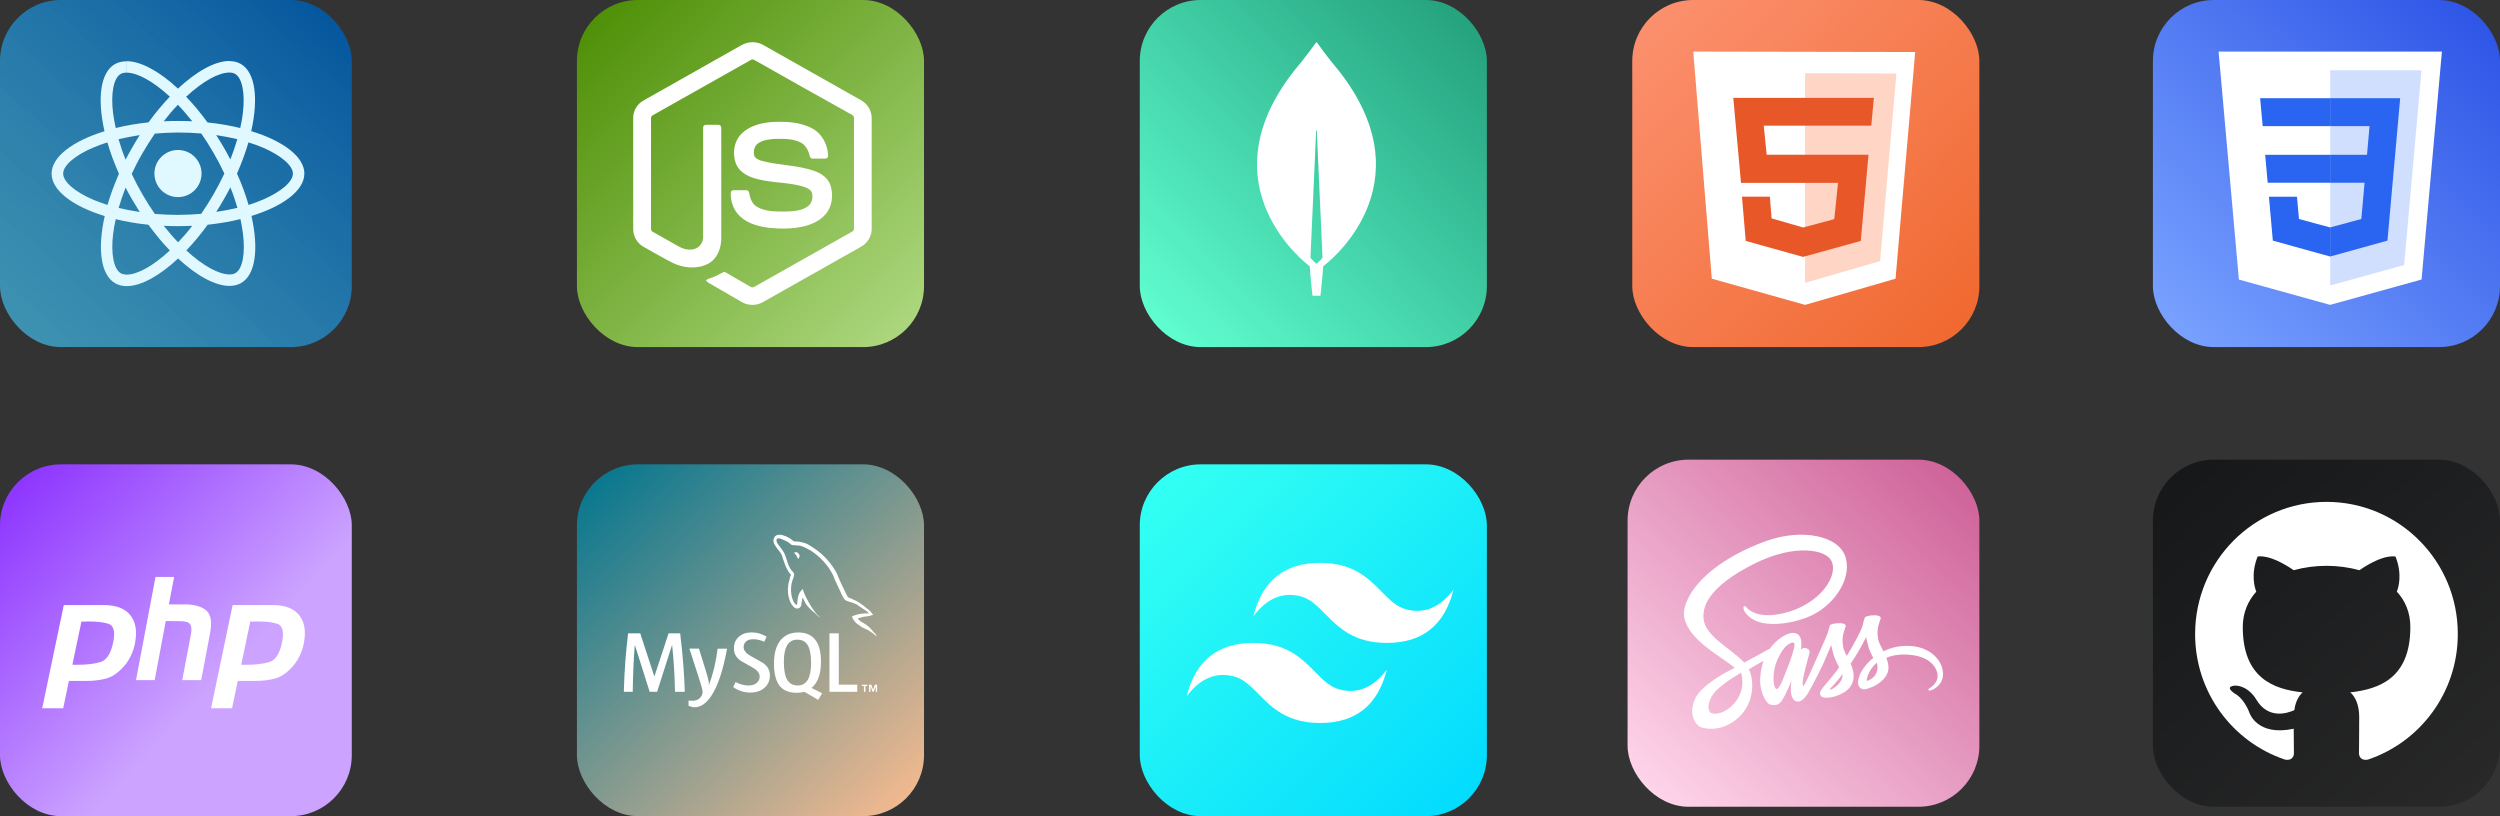 <svg width="533" height="174" viewBox="0 0 533 174" fill="none" xmlns="http://www.w3.org/2000/svg">
<rect x="0" y="0" width="533" height="174" fill="#333333" stroke="none"/>
<rect width="75" height="74" rx="13" fill="url(#paint0_linear_1_216)"/>
<path d="M64.891 37C64.891 33.438 60.416 30.058 53.565 27.957C55.141 20.97 54.433 15.421 51.35 13.639C50.642 13.228 49.797 13.023 48.884 13.023V15.466C49.386 15.466 49.797 15.558 50.14 15.763C51.624 16.631 52.286 19.873 51.784 24.075C51.67 25.103 51.464 26.199 51.213 27.295C49.067 26.77 46.715 26.359 44.248 26.108C42.764 24.075 41.234 22.226 39.681 20.627C43.266 17.293 46.623 15.466 48.907 15.466V13C45.892 13 41.942 15.146 37.946 18.892C33.95 15.169 29.999 13.046 26.985 13.046V15.489C29.268 15.489 32.625 17.293 36.21 20.604C34.68 22.226 33.127 24.052 31.666 26.085C29.177 26.359 26.825 26.747 24.678 27.295C24.427 26.199 24.244 25.126 24.108 24.121C23.582 19.919 24.222 16.654 25.706 15.786C26.026 15.58 26.46 15.489 26.962 15.489V13.069C26.049 13.069 25.204 13.274 24.473 13.685C21.39 15.466 20.705 21.015 22.281 27.98C15.453 30.081 11 33.461 11 37.023C11 40.585 15.476 43.965 22.326 46.066C20.751 53.053 21.459 58.602 24.541 60.383C25.249 60.794 26.094 61 27.008 61C30.022 61 33.972 58.853 37.969 55.108C41.965 58.831 45.915 60.954 48.93 60.954C49.843 60.954 50.688 60.749 51.419 60.338C54.501 58.557 55.187 53.008 53.611 46.043C60.439 43.942 64.891 40.562 64.891 37ZM50.597 29.67C50.185 31.086 49.683 32.547 49.112 34.009C48.656 33.141 48.199 32.25 47.674 31.383C47.171 30.515 46.623 29.647 46.098 28.802C47.651 29.053 49.158 29.327 50.597 29.67ZM45.55 41.384C44.682 42.869 43.815 44.262 42.901 45.586C41.257 45.723 39.613 45.815 37.946 45.815C36.279 45.815 34.635 45.746 33.013 45.609C32.1 44.307 31.209 42.914 30.364 41.43C29.52 39.991 28.766 38.53 28.081 37.069C28.766 35.607 29.52 34.123 30.364 32.684C31.232 31.2 32.1 29.807 33.013 28.482C34.657 28.345 36.302 28.254 37.969 28.254C39.636 28.254 41.28 28.323 42.901 28.46C43.815 29.761 44.705 31.154 45.55 32.638C46.395 34.077 47.148 35.538 47.834 37C47.148 38.462 46.372 39.946 45.55 41.384ZM49.112 39.946C49.706 41.407 50.208 42.892 50.619 44.307C49.181 44.65 47.674 44.947 46.098 45.175C46.646 44.33 47.171 43.462 47.674 42.572C48.176 41.727 48.656 40.836 49.112 39.946ZM37.969 51.66C36.941 50.61 35.936 49.422 34.909 48.144C35.891 48.189 36.918 48.212 37.923 48.212C38.95 48.212 39.978 48.189 40.983 48.144C40.001 49.445 38.973 50.61 37.969 51.66ZM29.794 45.198C28.241 44.97 26.734 44.673 25.295 44.33C25.706 42.914 26.208 41.453 26.779 39.991C27.236 40.859 27.693 41.75 28.218 42.617C28.743 43.508 29.268 44.353 29.794 45.198ZM37.923 22.34C38.95 23.39 39.955 24.578 40.983 25.856C40.001 25.811 38.973 25.788 37.969 25.788C36.941 25.788 35.913 25.811 34.909 25.856C35.891 24.578 36.895 23.39 37.923 22.34ZM29.794 28.802C29.245 29.647 28.72 30.515 28.218 31.405C27.715 32.273 27.236 33.164 26.779 34.031C26.186 32.57 25.683 31.086 25.272 29.67C26.711 29.35 28.218 29.053 29.794 28.802ZM19.86 42.572C15.978 40.905 13.466 38.736 13.466 37.023C13.466 35.287 15.978 33.118 19.86 31.474C20.796 31.063 21.847 30.697 22.897 30.355C23.514 32.501 24.336 34.739 25.363 37.046C24.359 39.329 23.537 41.567 22.92 43.691C21.847 43.348 20.796 42.96 19.86 42.572ZM25.752 58.26C24.267 57.392 23.605 54.149 24.108 49.948C24.222 48.92 24.427 47.824 24.678 46.728C26.825 47.253 29.177 47.664 31.643 47.915C33.127 49.948 34.657 51.797 36.21 53.396C32.625 56.73 29.268 58.557 26.985 58.557C26.505 58.534 26.094 58.442 25.752 58.26ZM51.807 49.879C52.332 54.081 51.693 57.346 50.208 58.214C49.889 58.42 49.455 58.511 48.952 58.511C46.669 58.511 43.312 56.707 39.727 53.396C41.257 51.775 42.81 49.948 44.271 47.915C46.76 47.641 49.112 47.253 51.259 46.705C51.487 47.801 51.693 48.874 51.807 49.879ZM56.031 42.572C55.095 42.983 54.045 43.348 52.994 43.691C52.378 41.544 51.556 39.306 50.528 37C51.533 34.717 52.355 32.479 52.971 30.355C54.068 30.697 55.095 31.063 56.054 31.474C59.936 33.141 62.448 35.31 62.448 37.023C62.448 38.736 59.913 40.905 56.031 42.572Z" fill="#E0F8FF"/>
<path d="M37.946 42.024C40.72 42.024 42.969 39.775 42.969 37C42.969 34.225 40.72 31.976 37.946 31.976C35.171 31.976 32.922 34.225 32.922 37C32.922 39.775 35.171 42.024 37.946 42.024Z" fill="#E0F8FF"/>
<rect y="99" width="75" height="75" rx="13" fill="url(#paint1_linear_1_216)"/>
<path d="M13.601 129H22.225C24.756 129.02 26.59 129.716 27.727 131.086C28.864 132.457 29.239 134.328 28.853 136.702C28.703 137.786 28.37 138.849 27.856 139.893C27.362 140.936 26.676 141.877 25.796 142.715C24.724 143.779 23.576 144.454 22.353 144.741C21.131 145.027 19.865 145.17 18.556 145.17H14.695L13.473 151H9L13.601 129ZM17.366 132.498L15.435 141.703C15.564 141.723 15.693 141.734 15.822 141.734C15.972 141.734 16.122 141.734 16.272 141.734C18.331 141.754 20.048 141.56 21.42 141.151C22.793 140.721 23.716 139.228 24.188 136.671C24.574 134.523 24.188 133.285 23.029 132.958C21.892 132.631 20.466 132.478 18.75 132.498C18.492 132.518 18.246 132.529 18.009 132.529C17.795 132.529 17.57 132.529 17.334 132.529L17.366 132.498Z" fill="white"/>
<path d="M33.15 123H37.128L36.004 128.852H39.578C41.538 128.893 42.998 129.322 43.959 130.139C44.939 130.956 45.227 132.509 44.824 134.797L42.892 145H38.857L40.702 135.256C40.894 134.235 40.836 133.51 40.529 133.081C40.222 132.652 39.559 132.437 38.54 132.437L35.341 132.407L32.977 145H29L33.15 123Z" fill="white"/>
<path d="M49.601 129H58.225C60.756 129.02 62.59 129.716 63.727 131.086C64.864 132.457 65.239 134.328 64.853 136.702C64.703 137.786 64.371 138.849 63.856 139.893C63.362 140.936 62.676 141.877 61.796 142.715C60.724 143.779 59.576 144.454 58.353 144.741C57.131 145.027 55.865 145.17 54.556 145.17H50.695L49.473 151H45L49.601 129ZM53.366 132.498L51.435 141.703C51.564 141.723 51.693 141.734 51.822 141.734C51.971 141.734 52.122 141.734 52.272 141.734C54.331 141.754 56.048 141.56 57.42 141.151C58.793 140.721 59.716 139.228 60.188 136.671C60.574 134.523 60.188 133.285 59.029 132.958C57.892 132.631 56.466 132.478 54.75 132.498C54.492 132.518 54.246 132.529 54.01 132.529C53.795 132.529 53.57 132.529 53.334 132.529L53.366 132.498Z" fill="white"/>
<rect x="123" y="99" width="74" height="75" rx="13" fill="url(#paint2_linear_1_216)"/>
<path d="M155.012 138.3C154.165 142.922 153.044 146.263 151.648 148.368C150.573 149.969 149.383 150.793 148.079 150.793C147.736 150.793 147.301 150.679 146.797 150.473V149.352C147.049 149.397 147.324 149.397 147.667 149.397C148.262 149.397 148.765 149.237 149.131 148.894C149.566 148.482 149.795 148.025 149.795 147.521C149.795 147.178 149.612 146.469 149.269 145.393L146.981 138.277H149.017L150.664 143.608C151.031 144.821 151.191 145.668 151.122 146.148C152.014 143.746 152.655 141.114 152.998 138.3H155.012ZM145.997 147.498H143.914C143.846 143.975 143.64 140.657 143.297 137.545H143.274L140.093 147.498H138.514L135.357 137.545H135.334C135.105 140.519 134.945 143.837 134.899 147.498H133C133.114 143.059 133.435 138.895 133.915 135.028H136.501L139.498 144.203H139.521L142.542 135.028H145.013C145.562 139.558 145.882 143.723 145.997 147.498Z" fill="white"/>
<path d="M182.767 147.498H176.841V135.028H178.831V145.965H182.767V147.498ZM167.871 145.004C167.368 144.18 167.116 142.876 167.116 141.092C167.116 137.957 168.077 136.378 169.976 136.378C170.983 136.378 171.715 136.744 172.173 137.499C172.676 138.323 172.928 139.604 172.928 141.389C172.928 144.547 171.967 146.148 170.068 146.148C169.084 146.125 168.352 145.759 167.871 145.004ZM175.285 147.796L172.997 146.675C173.203 146.514 173.386 146.331 173.569 146.125C174.553 144.981 175.033 143.288 175.033 141.046C175.033 136.927 173.408 134.845 170.182 134.845C168.603 134.845 167.368 135.371 166.475 136.424C165.492 137.568 165.011 139.261 165.011 141.48C165.011 143.677 165.446 145.279 166.292 146.308C167.07 147.224 168.26 147.704 169.839 147.704C170.434 147.704 170.983 147.636 171.464 147.475L174.438 149.214L175.285 147.796ZM164.142 144.043C164.142 145.096 163.753 145.965 162.975 146.652C162.197 147.338 161.167 147.658 159.863 147.658C158.65 147.658 157.46 147.269 156.316 146.492L156.842 145.416C157.826 145.919 158.719 146.148 159.519 146.148C160.275 146.148 160.847 145.988 161.281 145.645C161.693 145.302 161.968 144.844 161.968 144.249C161.968 143.517 161.442 142.876 160.503 142.35C159.634 141.869 158.764 141.366 157.895 140.863C156.957 140.176 156.476 139.421 156.476 138.208C156.476 137.202 156.819 136.378 157.529 135.76C158.238 135.142 159.153 134.822 160.275 134.822C161.442 134.822 162.471 135.142 163.432 135.737L162.952 136.813C162.151 136.469 161.35 136.286 160.549 136.286C159.908 136.286 159.428 136.447 159.085 136.744C158.742 137.042 158.536 137.453 158.536 137.934C158.536 138.666 159.062 139.307 160.046 139.856C160.938 140.336 162.723 141.366 162.723 141.366C163.661 142.098 164.142 142.83 164.142 144.043ZM184.186 147.498H184.506V146.24H184.941V145.988H183.728V146.24H184.186V147.498ZM186.68 147.498H187V145.965H186.542L186.153 147.018L185.742 145.965H185.284V147.498H185.581V146.331H185.604L186.039 147.498H186.268L186.703 146.331V147.498H186.68Z" fill="white"/>
<path d="M166.201 114C165.675 114 165.217 114.183 164.988 114.778C164.576 115.762 165.583 116.723 165.926 117.226C166.178 117.569 166.521 117.958 166.681 118.347C166.796 118.599 166.819 118.874 166.933 119.148C167.185 119.812 167.391 120.544 167.711 121.162C167.871 121.482 168.054 121.803 168.26 122.1C168.375 122.26 168.581 122.352 168.626 122.603C168.42 122.901 168.397 123.358 168.283 123.725C167.734 125.418 167.963 127.546 168.718 128.781C168.969 129.147 169.519 129.994 170.297 129.674C170.983 129.399 170.823 128.553 171.029 127.797C171.075 127.614 171.052 127.5 171.143 127.386V127.408C171.349 127.82 171.555 128.232 171.761 128.667C172.219 129.399 173.042 130.177 173.706 130.681C174.072 130.955 174.347 131.413 174.804 131.596V131.55H174.781C174.69 131.413 174.553 131.344 174.438 131.253C174.164 130.978 173.866 130.658 173.66 130.337C173.019 129.491 172.47 128.553 171.967 127.592C171.715 127.134 171.509 126.608 171.326 126.15C171.235 125.967 171.235 125.692 171.075 125.601C170.846 125.921 170.525 126.219 170.342 126.631C170.068 127.271 170.022 128.072 169.931 128.919C169.862 128.942 169.908 128.919 169.862 128.942C169.381 128.827 169.221 128.324 169.038 127.912C168.581 126.836 168.512 125.12 168.901 123.885C169.015 123.564 169.45 122.581 169.267 122.26C169.175 121.963 168.878 121.803 168.718 121.574C168.512 121.276 168.329 120.956 168.169 120.613C167.803 119.766 167.619 118.828 167.231 117.981C167.047 117.592 166.727 117.181 166.475 116.814C166.178 116.403 165.881 116.128 165.652 115.647C165.583 115.487 165.469 115.213 165.583 115.03C165.606 114.915 165.675 114.869 165.789 114.824C165.972 114.664 166.544 114.869 166.727 114.961C167.276 115.19 167.757 115.396 168.214 115.716C168.42 115.876 168.649 116.151 168.924 116.219H169.244C169.725 116.334 170.274 116.242 170.708 116.38C171.509 116.631 172.219 117.02 172.882 117.409C174.873 118.691 176.497 120.453 177.573 122.558C177.756 122.901 177.825 123.221 177.985 123.587C178.305 124.319 178.694 125.075 179.014 125.807C179.335 126.516 179.632 127.248 180.09 127.82C180.319 128.141 181.211 128.301 181.623 128.461C181.92 128.598 182.401 128.713 182.653 128.873C183.156 129.193 183.682 129.559 184.163 129.903C184.414 130.086 185.147 130.452 185.192 130.772C183.98 130.749 183.064 130.864 182.264 131.184C182.035 131.275 181.669 131.275 181.646 131.55C181.76 131.664 181.783 131.87 181.897 132.031C182.081 132.328 182.401 132.74 182.675 132.946C182.996 133.197 183.316 133.426 183.636 133.632C184.231 133.998 184.895 134.204 185.444 134.57C185.787 134.776 186.108 135.051 186.428 135.28C186.588 135.394 186.703 135.6 186.908 135.669V135.623C186.794 135.486 186.771 135.303 186.657 135.142C186.497 134.982 186.359 134.868 186.199 134.708C185.764 134.113 185.238 133.609 184.643 133.175C184.163 132.831 183.11 132.397 182.904 131.825L182.881 131.802C183.202 131.779 183.614 131.642 183.911 131.55C184.414 131.413 184.895 131.436 185.421 131.298C185.673 131.23 185.902 131.161 186.153 131.092V131.069C185.879 130.795 185.696 130.429 185.398 130.177C184.643 129.514 183.797 128.873 182.927 128.324C182.469 128.026 181.852 127.82 181.371 127.569C181.188 127.477 180.891 127.431 180.776 127.271C180.502 126.928 180.364 126.493 180.158 126.104C179.724 125.235 179.312 124.365 178.923 123.473C178.648 122.878 178.488 122.306 178.145 121.757C176.589 119.194 174.919 117.638 172.333 116.105C171.784 115.785 171.12 115.647 170.411 115.487C170.045 115.464 169.656 115.442 169.29 115.419C169.038 115.304 168.809 115.03 168.603 114.892C168.146 114.595 167.093 114.023 166.201 114ZM169.908 117.73C169.656 117.73 169.473 117.753 169.29 117.798V117.821H169.313C169.427 118.073 169.656 118.233 169.793 118.439C169.908 118.691 170.022 118.919 170.136 119.171L170.159 119.148C170.365 118.988 170.48 118.759 170.48 118.393C170.388 118.279 170.365 118.187 170.297 118.073C170.228 117.936 170.045 117.844 169.908 117.73Z" fill="white"/>
<rect x="243" width="74" height="74" rx="13" fill="url(#paint3_linear_1_216)"/>
<path d="M285.39 15.034C283.123 12.332 281.154 9.607 280.742 9.034C280.696 8.989 280.627 8.989 280.604 9.034C280.192 9.607 278.246 12.332 275.956 15.034C256.401 39.855 279.047 56.616 279.047 56.616L279.23 56.753C279.391 59.341 279.826 63.05 279.826 63.05H280.673H281.52C281.52 63.05 281.932 59.341 282.116 56.753L282.299 56.616C282.299 56.593 304.945 39.855 285.39 15.034ZM280.673 56.249C280.673 56.249 279.665 55.379 279.391 54.944V54.898L280.604 27.856C280.604 27.765 280.742 27.765 280.742 27.856L281.955 54.898V54.944C281.68 55.379 280.673 56.249 280.673 56.249Z" fill="white"/>
<rect x="459" y="98" width="74" height="74" rx="13" fill="url(#paint4_linear_1_216)"/>
<path fill-rule="evenodd" clip-rule="evenodd" d="M496.023 107C480.527 107 468 119.604 468 135.197C468 147.661 476.027 158.212 487.161 161.946C488.554 162.227 489.064 161.34 489.064 160.593C489.064 159.94 489.018 157.699 489.018 155.364C481.222 157.045 479.599 152.003 479.599 152.003C478.346 148.735 476.49 147.895 476.49 147.895C473.939 146.168 476.676 146.168 476.676 146.168C479.506 146.355 480.991 149.062 480.991 149.062C483.496 153.357 487.533 152.143 489.156 151.396C489.388 149.576 490.131 148.315 490.92 147.615C484.702 146.961 478.161 144.534 478.161 133.703C478.161 130.622 479.274 128.101 481.037 126.14C480.759 125.44 479.784 122.545 481.316 118.671C481.316 118.671 483.682 117.924 489.017 121.565C491.301 120.948 493.657 120.634 496.023 120.631C498.389 120.631 500.801 120.958 503.029 121.565C508.364 117.924 510.731 118.671 510.731 118.671C512.262 122.545 511.287 125.44 511.009 126.14C512.818 128.101 513.885 130.622 513.885 133.703C513.885 144.534 507.344 146.914 501.08 147.615C502.101 148.502 502.982 150.182 502.982 152.843C502.982 156.625 502.936 159.659 502.936 160.593C502.936 161.34 503.447 162.227 504.838 161.947C515.973 158.212 524 147.661 524 135.197C524.046 119.604 511.473 107 496.023 107Z" fill="white"/>
<rect x="347" y="98" width="75" height="74" rx="13" fill="url(#paint5_linear_1_216)"/>
<path d="M406.554 137.698C404.613 137.698 402.953 138.165 401.549 138.867C401.035 137.838 400.52 136.949 400.427 136.271C400.333 135.499 400.216 135.032 400.333 134.096C400.45 133.161 400.988 131.851 400.988 131.758C400.988 131.664 400.871 131.196 399.749 131.173C398.649 131.173 397.667 131.383 397.574 131.687C397.457 131.968 397.246 132.646 397.106 133.348C396.919 134.353 394.884 137.955 393.738 139.849C393.364 139.124 393.037 138.469 392.967 137.955C392.873 137.183 392.756 136.715 392.873 135.78C392.99 134.845 393.528 133.535 393.528 133.441C393.528 133.348 393.411 132.88 392.288 132.857C391.189 132.857 390.207 133.067 390.113 133.371C389.996 133.652 389.88 134.353 389.646 135.032C389.412 135.71 386.722 141.697 386.021 143.264C385.67 144.059 385.343 144.69 385.132 145.135C384.898 145.555 385.132 145.158 385.109 145.205C384.922 145.579 384.805 145.766 384.805 145.766C384.664 146.047 384.501 146.304 384.407 146.304C384.36 146.304 384.243 145.579 384.431 144.597C384.828 142.515 385.81 139.265 385.787 139.148C385.787 139.101 385.974 138.516 385.155 138.236C384.36 137.955 384.08 138.423 384.033 138.423C383.963 138.423 383.916 138.586 383.916 138.586C383.916 138.586 384.781 134.938 382.256 134.938C380.665 134.938 378.467 136.669 377.368 138.259C376.666 138.633 375.216 139.428 373.649 140.294C373.065 140.621 372.433 140.972 371.849 141.276L371.732 141.135C368.645 137.838 362.938 135.523 363.172 131.103C363.266 129.489 363.827 125.256 374.117 120.134C382.56 115.925 389.318 117.094 390.488 119.643C392.148 123.315 386.886 130.12 378.093 131.103C374.749 131.477 372.995 130.191 372.55 129.7C372.083 129.185 372.012 129.162 371.849 129.279C371.568 129.419 371.732 129.887 371.849 130.144C372.106 130.822 373.182 132.038 375.029 132.623C376.643 133.161 380.548 133.441 385.296 131.617C390.605 129.559 394.767 123.853 393.551 119.059C392.312 114.194 384.243 112.604 376.619 115.317C372.083 116.931 367.171 119.456 363.64 122.777C359.43 126.706 358.776 130.12 359.056 131.547C360.039 136.622 367.031 139.943 369.837 142.375C369.697 142.445 369.557 142.515 369.44 142.585C368.037 143.264 362.705 146.07 361.372 149.017C359.851 152.361 361.605 154.77 362.775 155.097C366.376 156.103 370.071 154.302 372.059 151.332C374.047 148.362 373.813 144.526 372.878 142.772L372.854 142.702L373.953 142.048C374.655 141.627 375.357 141.229 375.988 140.902C375.637 141.837 375.403 142.96 375.263 144.573C375.123 146.468 375.894 148.923 376.923 149.905C377.368 150.326 377.906 150.326 378.257 150.326C379.449 150.326 379.987 149.344 380.572 148.175C381.297 146.748 381.952 145.088 381.952 145.088C381.952 145.088 381.133 149.578 383.355 149.578C384.173 149.578 384.968 148.526 385.343 147.988C385.343 147.988 385.366 147.964 385.413 147.871C385.46 147.801 385.506 147.73 385.553 147.66V147.637C385.88 147.076 386.605 145.789 387.681 143.661C389.061 140.925 390.417 137.487 390.417 137.487C390.417 137.487 390.558 138.329 390.955 139.709C391.189 140.527 391.704 141.416 392.101 142.305C391.774 142.749 391.587 143.006 391.587 143.006C391.329 143.357 391.025 143.708 390.745 144.082C389.646 145.392 388.336 146.888 388.149 147.333C387.938 147.847 387.985 148.222 388.383 148.526C388.663 148.736 389.201 148.783 389.739 148.736C390.721 148.666 391.423 148.432 391.774 148.268C392.312 148.081 392.92 147.777 393.528 147.356C394.604 146.561 395.258 145.415 395.188 143.918C395.165 143.1 394.884 142.258 394.557 141.486C394.65 141.346 394.744 141.206 394.837 141.065C396.545 138.586 397.854 135.827 397.854 135.827C397.854 135.827 397.995 136.669 398.392 138.048C398.603 138.75 399 139.522 399.374 140.27C397.784 141.58 396.779 143.077 396.428 144.082C395.796 145.906 396.287 146.748 397.223 146.935C397.644 147.029 398.252 146.818 398.696 146.631C399.257 146.444 399.936 146.14 400.567 145.672C401.643 144.877 402.672 143.755 402.625 142.258C402.602 141.556 402.415 140.878 402.157 140.247C403.514 139.685 405.268 139.358 407.513 139.639C412.307 140.2 413.266 143.193 413.079 144.456C412.892 145.696 411.886 146.397 411.559 146.608C411.231 146.818 411.114 146.888 411.138 147.029C411.185 147.263 411.325 147.239 411.629 147.193C412.026 147.122 414.155 146.164 414.248 143.872C414.342 140.902 411.535 137.674 406.554 137.698ZM369.557 150.163C367.967 151.893 365.745 152.548 364.786 151.987C363.757 151.402 364.155 148.83 366.119 147.005C367.312 145.883 368.855 144.854 369.861 144.222C370.095 144.082 370.422 143.872 370.843 143.638C370.913 143.591 370.96 143.568 370.96 143.568C371.03 143.521 371.124 143.474 371.217 143.427C371.919 146.047 371.217 148.362 369.557 150.163ZM381.133 142.281C380.572 143.638 379.426 147.099 378.724 146.888C378.116 146.725 377.765 144.106 378.607 141.51C379.028 140.2 379.964 138.656 380.502 138.048C381.367 137.09 382.326 136.762 382.56 137.16C382.84 137.698 381.484 141.439 381.133 142.281ZM390.698 146.865C390.464 146.982 390.254 147.076 390.137 147.005C390.067 146.959 390.23 146.795 390.23 146.795C390.23 146.795 391.423 145.509 391.891 144.924C392.171 144.573 392.475 144.176 392.826 143.731V143.872C392.85 145.415 391.376 146.444 390.698 146.865ZM398.065 145.181C397.901 145.041 397.924 144.643 398.486 143.404C398.72 142.913 399.234 142.071 400.123 141.299C400.24 141.627 400.286 141.931 400.286 142.235C400.286 144.152 398.907 144.877 398.065 145.181Z" fill="white"/>
<rect x="243" y="99" width="74" height="75" rx="13" fill="url(#paint6_linear_1_216)"/>
<path d="M281.45 120C273.855 120 269.13 123.785 267.225 131.38C270.07 127.595 273.397 126.172 277.182 127.112C279.352 127.643 280.895 129.234 282.607 130.97C285.404 133.791 288.635 137.07 295.675 137.07C303.27 137.07 307.995 133.285 309.9 125.69C307.055 129.475 303.728 130.898 299.942 129.957C297.773 129.427 296.23 127.836 294.518 126.1C291.721 123.279 288.514 120 281.45 120ZM267.225 137.07C259.63 137.07 254.905 140.855 253 148.45C255.845 144.665 259.172 143.242 262.957 144.182C265.127 144.713 266.67 146.304 268.382 148.04C271.179 150.861 274.41 154.14 281.45 154.14C289.045 154.14 293.77 150.355 295.675 142.76C292.83 146.545 289.503 147.968 285.717 147.027C283.548 146.497 282.005 144.906 280.293 143.17C277.496 140.349 274.289 137.07 267.225 137.07Z" fill="white"/>
<rect x="123" width="74" height="74" rx="13" fill="url(#paint7_linear_1_216)"/>
<path d="M158.143 9.596C159.543 8.813 161.347 8.789 162.724 9.596C169.702 13.537 176.68 17.477 183.659 21.417C184.964 22.153 185.842 23.624 185.842 25.119V48.855C185.842 50.422 184.893 51.917 183.492 52.653C176.538 56.569 169.583 60.509 162.629 64.426C161.205 65.233 159.377 65.185 158 64.307C155.912 63.097 153.823 61.886 151.734 60.676C151.307 60.414 150.832 60.225 150.524 59.797C150.785 59.441 151.259 59.394 151.663 59.228C152.541 58.943 153.324 58.516 154.131 58.065C154.345 57.922 154.582 57.97 154.772 58.112C156.552 59.133 158.333 60.177 160.113 61.198C160.493 61.411 160.872 61.127 161.205 60.937C168.041 57.068 174.876 53.223 181.689 49.377C181.95 49.259 182.092 48.998 182.068 48.713C182.068 40.88 182.068 33.047 182.068 25.215C182.092 24.906 181.926 24.621 181.641 24.479C174.71 20.634 167.779 16.717 160.849 12.801C160.611 12.635 160.279 12.635 160.042 12.801C153.111 16.717 146.18 20.634 139.249 24.526C138.964 24.645 138.774 24.93 138.798 25.262C138.798 33.095 138.798 40.928 138.798 48.76C138.774 49.045 138.917 49.306 139.178 49.425C141.029 50.469 142.881 51.514 144.732 52.558C145.776 53.128 147.058 53.46 148.197 53.033C149.218 52.677 149.93 51.632 149.906 50.564C149.906 42.779 149.906 34.994 149.906 27.208C149.883 26.852 150.215 26.567 150.547 26.615C151.426 26.615 152.328 26.591 153.206 26.615C153.585 26.615 153.823 26.971 153.775 27.327C153.775 35.16 153.775 42.992 153.775 50.825C153.775 52.914 152.921 55.193 150.998 56.213C148.625 57.447 145.682 57.187 143.332 56C141.29 54.979 139.344 53.792 137.35 52.7C135.95 51.988 135 50.469 135 48.903V25.143C134.977 23.601 135.902 22.105 137.255 21.393C144.234 17.453 151.188 13.537 158.143 9.596Z" fill="white"/>
<path d="M164.219 26.045C167.257 25.855 170.509 25.927 173.239 27.422C175.351 28.561 176.514 30.982 176.562 33.332C176.514 33.641 176.182 33.831 175.873 33.807C174.995 33.807 174.117 33.831 173.239 33.807C172.859 33.831 172.645 33.474 172.598 33.142C172.337 32.027 171.743 30.911 170.675 30.365C169.061 29.558 167.162 29.582 165.406 29.606C164.124 29.677 162.724 29.796 161.632 30.555C160.801 31.125 160.54 32.288 160.825 33.237C161.11 33.902 161.893 34.115 162.51 34.329C166.165 35.278 170.034 35.184 173.618 36.441C175.114 36.964 176.562 37.961 177.06 39.503C177.725 41.592 177.44 44.084 175.945 45.746C174.734 47.123 173.001 47.882 171.245 48.286C168.919 48.808 166.521 48.808 164.148 48.594C161.94 48.333 159.614 47.763 157.905 46.244C156.434 44.963 155.722 42.992 155.793 41.07C155.817 40.738 156.125 40.524 156.434 40.548C157.312 40.548 158.214 40.548 159.092 40.548C159.448 40.524 159.709 40.833 159.733 41.165C159.899 42.233 160.303 43.349 161.228 43.989C163.032 45.153 165.287 45.081 167.352 45.105C169.061 45.034 170.984 45.01 172.384 43.871C173.12 43.23 173.334 42.138 173.144 41.212C172.93 40.429 172.099 40.073 171.411 39.836C167.803 38.696 163.887 39.1 160.303 37.818C158.855 37.296 157.454 36.346 156.885 34.851C156.101 32.739 156.458 30.128 158.095 28.514C159.733 26.876 162.035 26.259 164.219 26.045Z" fill="white"/>
<rect x="348" width="74" height="74" rx="13" fill="url(#paint8_linear_1_216)"/>
<path d="M364.958 59.417L361 11L408.319 11.091L404.131 59.417L384.842 65L364.958 59.417Z" fill="white"/>
<path d="M384.842 60.309V15.599L404.314 15.668L400.836 55.664L384.842 60.309Z" fill="#FFD6C5"/>
<path d="M398.96 26.765L399.509 20.862H369.535L371.182 38.984H391.867L391.066 46.718L384.431 48.503L377.703 46.558L377.337 41.936H371.388L372.189 51.363L384.408 54.772L396.718 51.363L398.365 32.989H376.651L376.033 26.788H398.96V26.765Z" fill="#E75728"/>
<rect x="459" width="74" height="74" rx="13" fill="url(#paint9_linear_1_216)"/>
<path d="M520.615 11L516.277 59.594L496.778 65L477.333 59.602L473 11H520.615Z" fill="white"/>
<path d="M496.807 60.868L512.563 56.5L516.27 14.974H496.807V60.868Z" fill="#D1DFFF"/>
<path d="M496.807 33H482.934L483.468 38.961H496.807V33Z" fill="#2965F1"/>
<path d="M496.807 20.935H496.787H481.86L482.402 26.896H496.807V20.935Z" fill="#2965F1"/>
<path d="M483.734 41.941L484.569 51.3L496.78 54.69L496.807 54.682V48.481L496.781 48.488L490.143 46.695L489.718 41.941H486.492H483.734Z" fill="#2965F1"/>
<path d="M504.127 38.961L503.435 46.691L496.787 48.486V54.687L509.007 51.3L509.096 50.293L510.497 34.6L510.643 33L511.719 20.935H496.787V26.896H505.186L504.644 33H496.787V38.961H504.127Z" fill="#2965F1"/>
<defs>
<linearGradient id="paint0_linear_1_216" x1="-50" y1="133.5" x2="75" y2="9.84311e-06" gradientUnits="userSpaceOnUse">
<stop stop-color="#76F1F9" stop-opacity="0.64"/>
<stop offset="1" stop-color="#01529C"/>
</linearGradient>
<linearGradient id="paint1_linear_1_216" x1="-13" y1="93.5" x2="44.5" y2="148" gradientUnits="userSpaceOnUse">
<stop stop-color="#7B14FF"/>
<stop offset="1" stop-color="#CCA4FF"/>
</linearGradient>
<linearGradient id="paint2_linear_1_216" x1="123" y1="101" x2="190" y2="174" gradientUnits="userSpaceOnUse">
<stop stop-color="#00758F"/>
<stop offset="1" stop-color="#F2B98F"/>
</linearGradient>
<linearGradient id="paint3_linear_1_216" x1="358" y1="-35" x2="248.5" y2="74" gradientUnits="userSpaceOnUse">
<stop stop-color="#00684A"/>
<stop offset="1" stop-color="#60FFD1"/>
</linearGradient>
<linearGradient id="paint4_linear_1_216" x1="432.5" y1="64" x2="530" y2="175" gradientUnits="userSpaceOnUse">
<stop stop-color="#0D0F12"/>
<stop offset="1" stop-color="#292929"/>
</linearGradient>
<linearGradient id="paint5_linear_1_216" x1="416" y1="100.5" x2="350.5" y2="169" gradientUnits="userSpaceOnUse">
<stop stop-color="#CF649A"/>
<stop offset="1" stop-color="#FFD6EB"/>
</linearGradient>
<linearGradient id="paint6_linear_1_216" x1="248.5" y1="105" x2="317" y2="174" gradientUnits="userSpaceOnUse">
<stop stop-color="#32FFF3"/>
<stop offset="1" stop-color="#00DAFF"/>
</linearGradient>
<linearGradient id="paint7_linear_1_216" x1="123" y1="0" x2="231.5" y2="107.5" gradientUnits="userSpaceOnUse">
<stop stop-color="#4A8C01"/>
<stop offset="1" stop-color="#E1FFC0"/>
</linearGradient>
<linearGradient id="paint8_linear_1_216" x1="330.5" y1="-16" x2="425" y2="76.5" gradientUnits="userSpaceOnUse">
<stop stop-color="#FF9C81"/>
<stop offset="1" stop-color="#EF652A"/>
</linearGradient>
<linearGradient id="paint9_linear_1_216" x1="536.5" y1="-3.5" x2="463" y2="70.5" gradientUnits="userSpaceOnUse">
<stop stop-color="#264DE4"/>
<stop offset="1" stop-color="#78A1FF"/>
</linearGradient>
</defs>
</svg>
